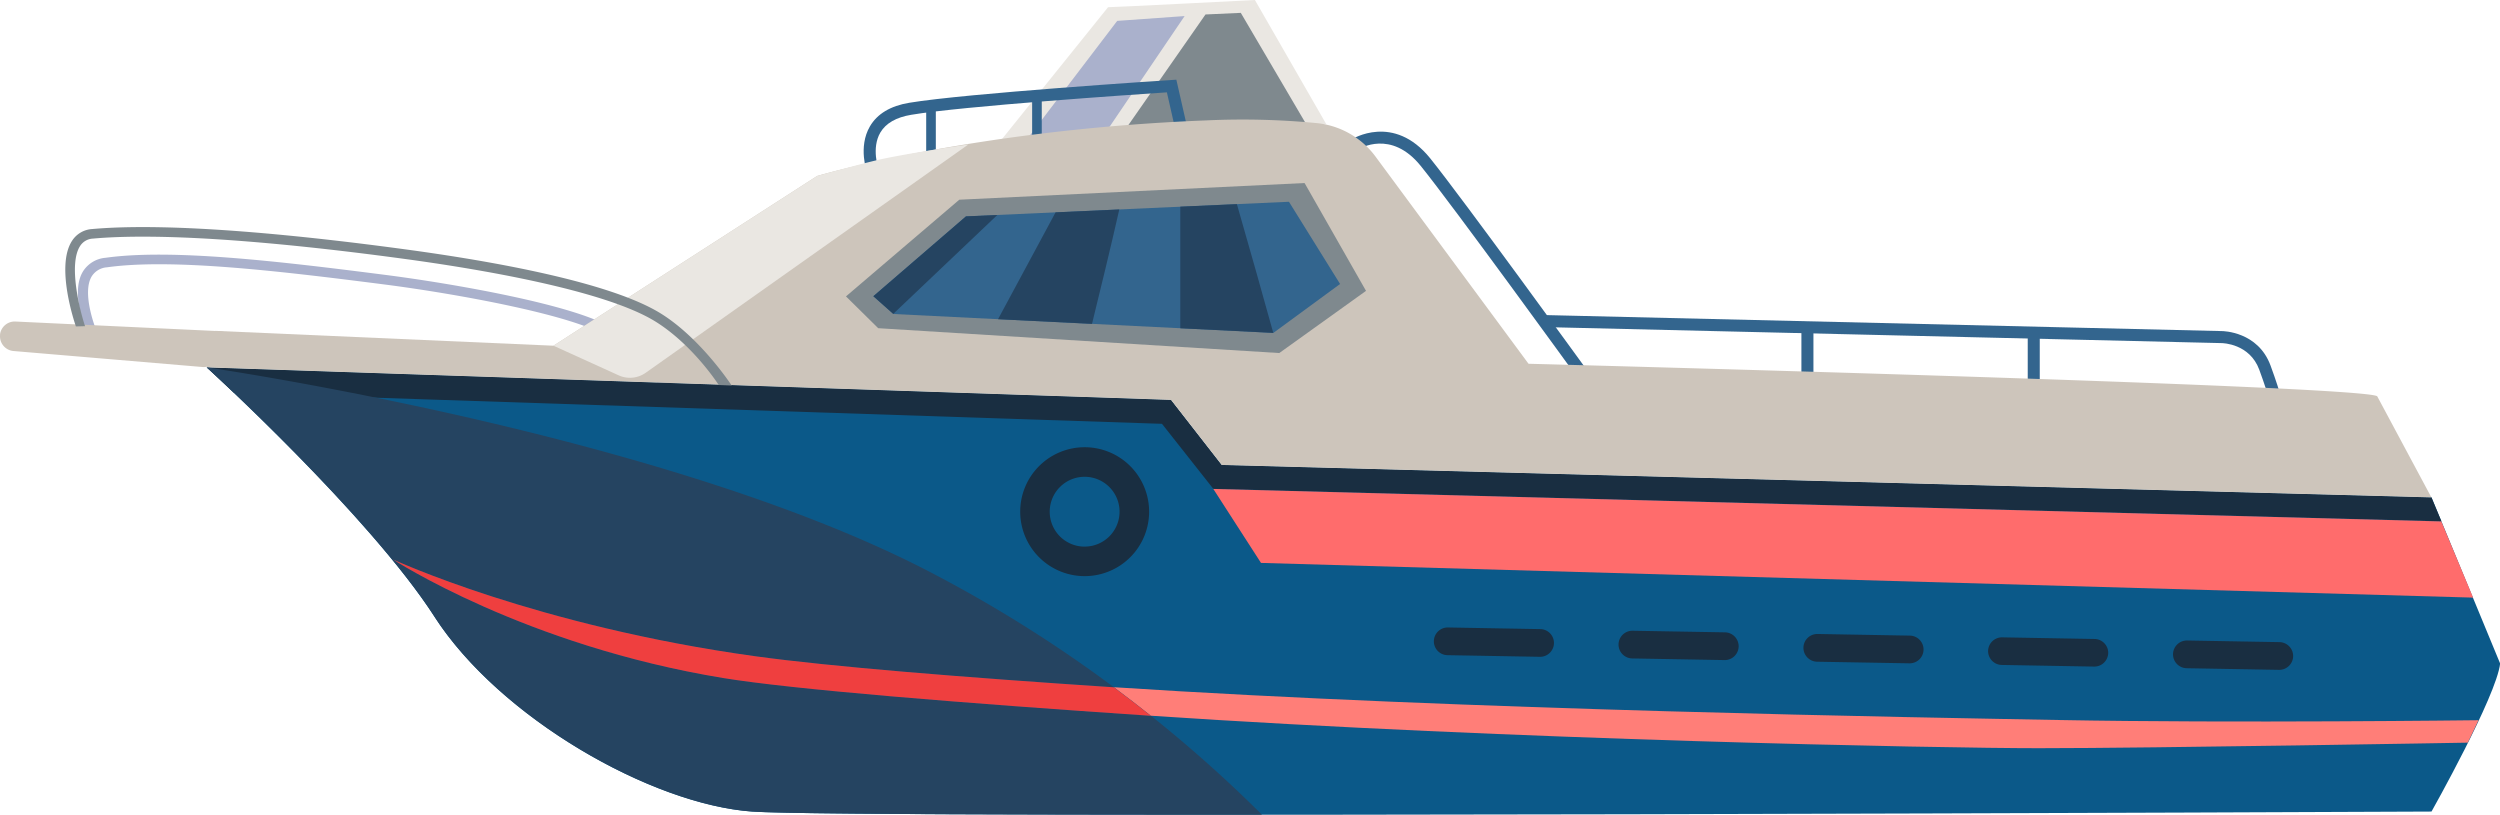 <?xml version="1.0" encoding="UTF-8"?>
<svg data-bbox="0 0 779.68 254.09" viewBox="0 0 779.64 254.1" xmlns="http://www.w3.org/2000/svg" data-type="ugc">
    <g>
        <g>
            <path d="M491.56 117.24c-.38-.53-38.14-52.67-48.5-65.5-9.27-11.48-19.13-5.37-19.55-5.11l-2-3.15c.13-.08 13.07-8.27 24.51 5.9 10.38 12.91 48.2 65.13 48.58 65.62z" fill="#33658e"/>
            <path d="M708.47 127.92s-.55-3.54-3.91-12.64c-3-8.12-11.4-8.28-11.76-8.28l-211.28-5 .09-3.75 211.24 5c.45 0 11.32.14 15.23 10.74 3.53 9.58 4.08 13.24 4.1 13.39z" fill="#33658e"/>
            <path fill="#33658e" d="M636.11 104.12v17.52h-3.75v-17.52h3.75z"/>
            <path fill="#33658e" d="M565.53 101.62v18.02h-3.75v-18.02h3.75z"/>
            <path d="M345.55 2.25c2 0 45.8-2.25 45.8-2.25l22.26 38.73-104.1 8.32z" fill="#eae7e2"/>
            <path fill="#7f898e" d="m375.94 4.51 11.01-.5 20.54 34.96-56.68 1.58 25.13-36.04z"/>
            <path fill="#aab1cc" d="m348.41 6.51 21.02-1.5-26.13 38.54-25.78 3.5 30.89-40.54z"/>
            <path d="M270.46 54c-.12-.33-2.93-8.14.82-14.57 2.28-3.92 6.41-6.41 12.28-7.38 17.61-2.93 79.09-6.93 81.7-7.1l1.59-.1 4.92 21.6-3.67.83-4.2-18.48c-10 .66-63.86 4.31-79.73 7-4.7.78-7.94 2.65-9.64 5.55-2.86 4.89-.57 11.34-.55 11.41z" fill="#33658e"/>
            <path fill="#33658e" d="M324.88 29.54v19.3h-3v-19.3h3z"/>
            <path fill="#33658e" d="M291.84 33.99v17.07h-3V33.99h3z"/>
            <path d="M209.28 124.59c-.09-.12-9.76-12.53-19.66-19.41-9.74-6.76-47.11-13.56-69.85-16.48-34.17-4.39-66.48-8.1-86.38-5.34a6.13 6.13 0 0 0-4.84 2.91c-3 5.16.94 16 2.71 19.7l-2.9 1.23c-.28-.6-6.95-14.84-2.59-22.37a9.19 9.19 0 0 1 7.16-4.44c20.3-2.82 52.86.92 87.26 5.34 19.85 2.54 60.3 9.39 71.3 17 10.31 7.16 19.95 19.53 20.35 20.06z" fill="#aab1cc"/>
            <path d="M64.47 114.57s50.68 46.17 71 77.71 67.57 58.56 99.1 60.81 523.71 0 523.71 0 20.27-36 21.4-46.17l-21.4-51.81L381 145l-15.82-20.3z" fill="#0b5989"/>
            <path d="M758.24 155.11 381 145l-15.82-20.3-300.71-10.13s3.32 3 8.59 8l289.31 9.6 16 20.27 383 10.13z" fill="#192e41"/>
            <path d="M758.24 155.11 381 145l-15.82-20.3-300.71-10.13 2.7-11.39 105.42 4.63 82.22-52.93s48.83-14.52 121.53-17.34a241.84 241.84 0 0 1 34.39.86 26 26 0 0 1 18.21 10.4l47.74 64.64s260.16 6.76 264.67 10.14z" fill="#cdc5bb"/>
            <path fill="#7f898e" d="m263.82 92.43 35.34-30.15 107.68-5.2L426 90.71l-27.05 19.39-125.08-7.75-10.05-9.92z"/>
            <path fill="#33658e" d="m272.36 92.38 28.88-24.9 100.73-4.56 15.94 25.64-20.79 15.25-118.52-5.89-6.24-5.54z"/>
            <path d="m63.32 114.47-59.09-5a4.6 4.6 0 0 1-4.2-5.1H0a4.62 4.62 0 0 1 4.8-4.1l63.58 3a4.61 4.61 0 0 1 1.6 8.84l-4.48 1.92a4.65 4.65 0 0 1-2.18.44z" fill="#cdc5bb"/>
            <path d="M201.35 116.26 302 45.05s-17.27 2.5-26.78 4.51c-5.1 1.07-20.41 5.32-20.41 5.32l-82.22 52.93 20.34 9.24a8.5 8.5 0 0 0 8.42-.79z" fill="#eae7e2"/>
            <path d="M224.14 120.07c-.1-.16-8-12.44-19.6-19.71-16-10-56.07-16.59-78.56-19.64-43.59-5.91-77.15-8.09-97-6.31a5 5 0 0 0-4 2.31c-3.69 5.65-.13 20 1.55 25l-2.86.08c-.27-.79-6.44-18.7-1.2-26.7a8 8 0 0 1 6.26-3.67c25.4-2.27 67.16 2.19 97.71 6.34 27.76 3.76 64.12 10.3 79.74 20.06 12.2 7.62 21.56 21.74 22 22.4z" fill="#7f898e"/>
            <path d="M122.54 174.45s44.74 20.78 113.12 30.22c23.2 3.2 64.18 6.53 111.69 9.64a419.77 419.77 0 0 0-58.76-36.67c-83.34-42.8-224.12-63.07-224.12-63.07s50.68 46.17 71 77.71 67.57 58.56 99.1 60.81c10.93.79 77.13 1 159 1a421.72 421.72 0 0 0-34.65-30.89c-59.95-4-111.8-8.25-133.36-11.78-61.98-10.13-103.02-36.97-103.02-36.97z" fill="#254461"/>
            <path d="M642 224.54c-41.61-.79-185.31-3.06-294.64-10.23q6 4.49 11.53 8.89c112.31 7.56 246.68 10.13 276.83 10.13 36.06 0 133.88-1.73 133.88-1.73l3.35-7s-76.95.96-130.95-.06z" fill="#ff7e78"/>
            <path d="M235.66 204.67c-68.38-9.44-113.12-30.22-113.12-30.22s41 26.84 103 37c21.56 3.53 73.41 7.74 133.36 11.78q-5.52-4.41-11.53-8.89c-47.53-3.14-88.51-6.47-111.71-9.67z" fill="#ef3f3f"/>
            <path d="m311.24 99.55 29.31 1.45c2.43-9.87 6.09-24.92 8.51-35.68l-19.87.9z" fill="#254461"/>
            <path d="m385.73 63.66-17.65.79v37.92l29 1.44c-2.59-9.45-7.69-27.42-11.35-40.15z" fill="#254461"/>
            <path fill="#254461" d="m311.03 67.04-9.79.44-28.88 24.9 6.2 5.51 32.47-30.85z"/>
            <path fill="#ff6c6c" d="m378.38 152.48 382.96 10.13 9.92 23.76-378.01-10.82-14.87-23.07z"/>
            <path d="M338.25 139.47a20.1 20.1 0 1 0 20.11 20.1 20.1 20.1 0 0 0-20.11-20.1zm0 31a10.89 10.89 0 1 1 10.89-10.89 10.88 10.88 0 0 1-10.89 10.88z" fill="#192e41"/>
            <path d="m480.22 204.83-28.82-.51a4.32 4.32 0 0 1-4.24-4.39 4.33 4.33 0 0 1 4.39-4.25l28.82.51a4.32 4.32 0 0 1 4.24 4.4 4.33 4.33 0 0 1-4.39 4.24z" fill="#192e41"/>
            <path d="m537.84 205.85-28.84-.51a4.34 4.34 0 0 1-4.25-4.4 4.33 4.33 0 0 1 4.4-4.24l28.82.5a4.35 4.35 0 0 1 4.24 4.4 4.34 4.34 0 0 1-4.37 4.25z" fill="#192e41"/>
            <path d="m595.47 206.86-28.81-.5a4.35 4.35 0 0 1-4.25-4.4 4.34 4.34 0 0 1 4.4-4.25l28.81.51a4.34 4.34 0 0 1 4.25 4.4 4.32 4.32 0 0 1-4.4 4.24z" fill="#192e41"/>
            <path d="m653.1 207.88-28.81-.51A4.34 4.34 0 0 1 620 203a4.33 4.33 0 0 1 4.4-4.24l28.81.51a4.33 4.33 0 0 1 4.25 4.39 4.34 4.34 0 0 1-4.36 4.22z" fill="#192e41"/>
            <path d="m710.73 208.9-28.81-.51a4.34 4.34 0 0 1-4.25-4.4 4.34 4.34 0 0 1 4.4-4.25l28.81.51a4.34 4.34 0 0 1 4.25 4.4 4.34 4.34 0 0 1-4.4 4.25z" fill="#192e41"/>
        </g>
    </g>
</svg>
